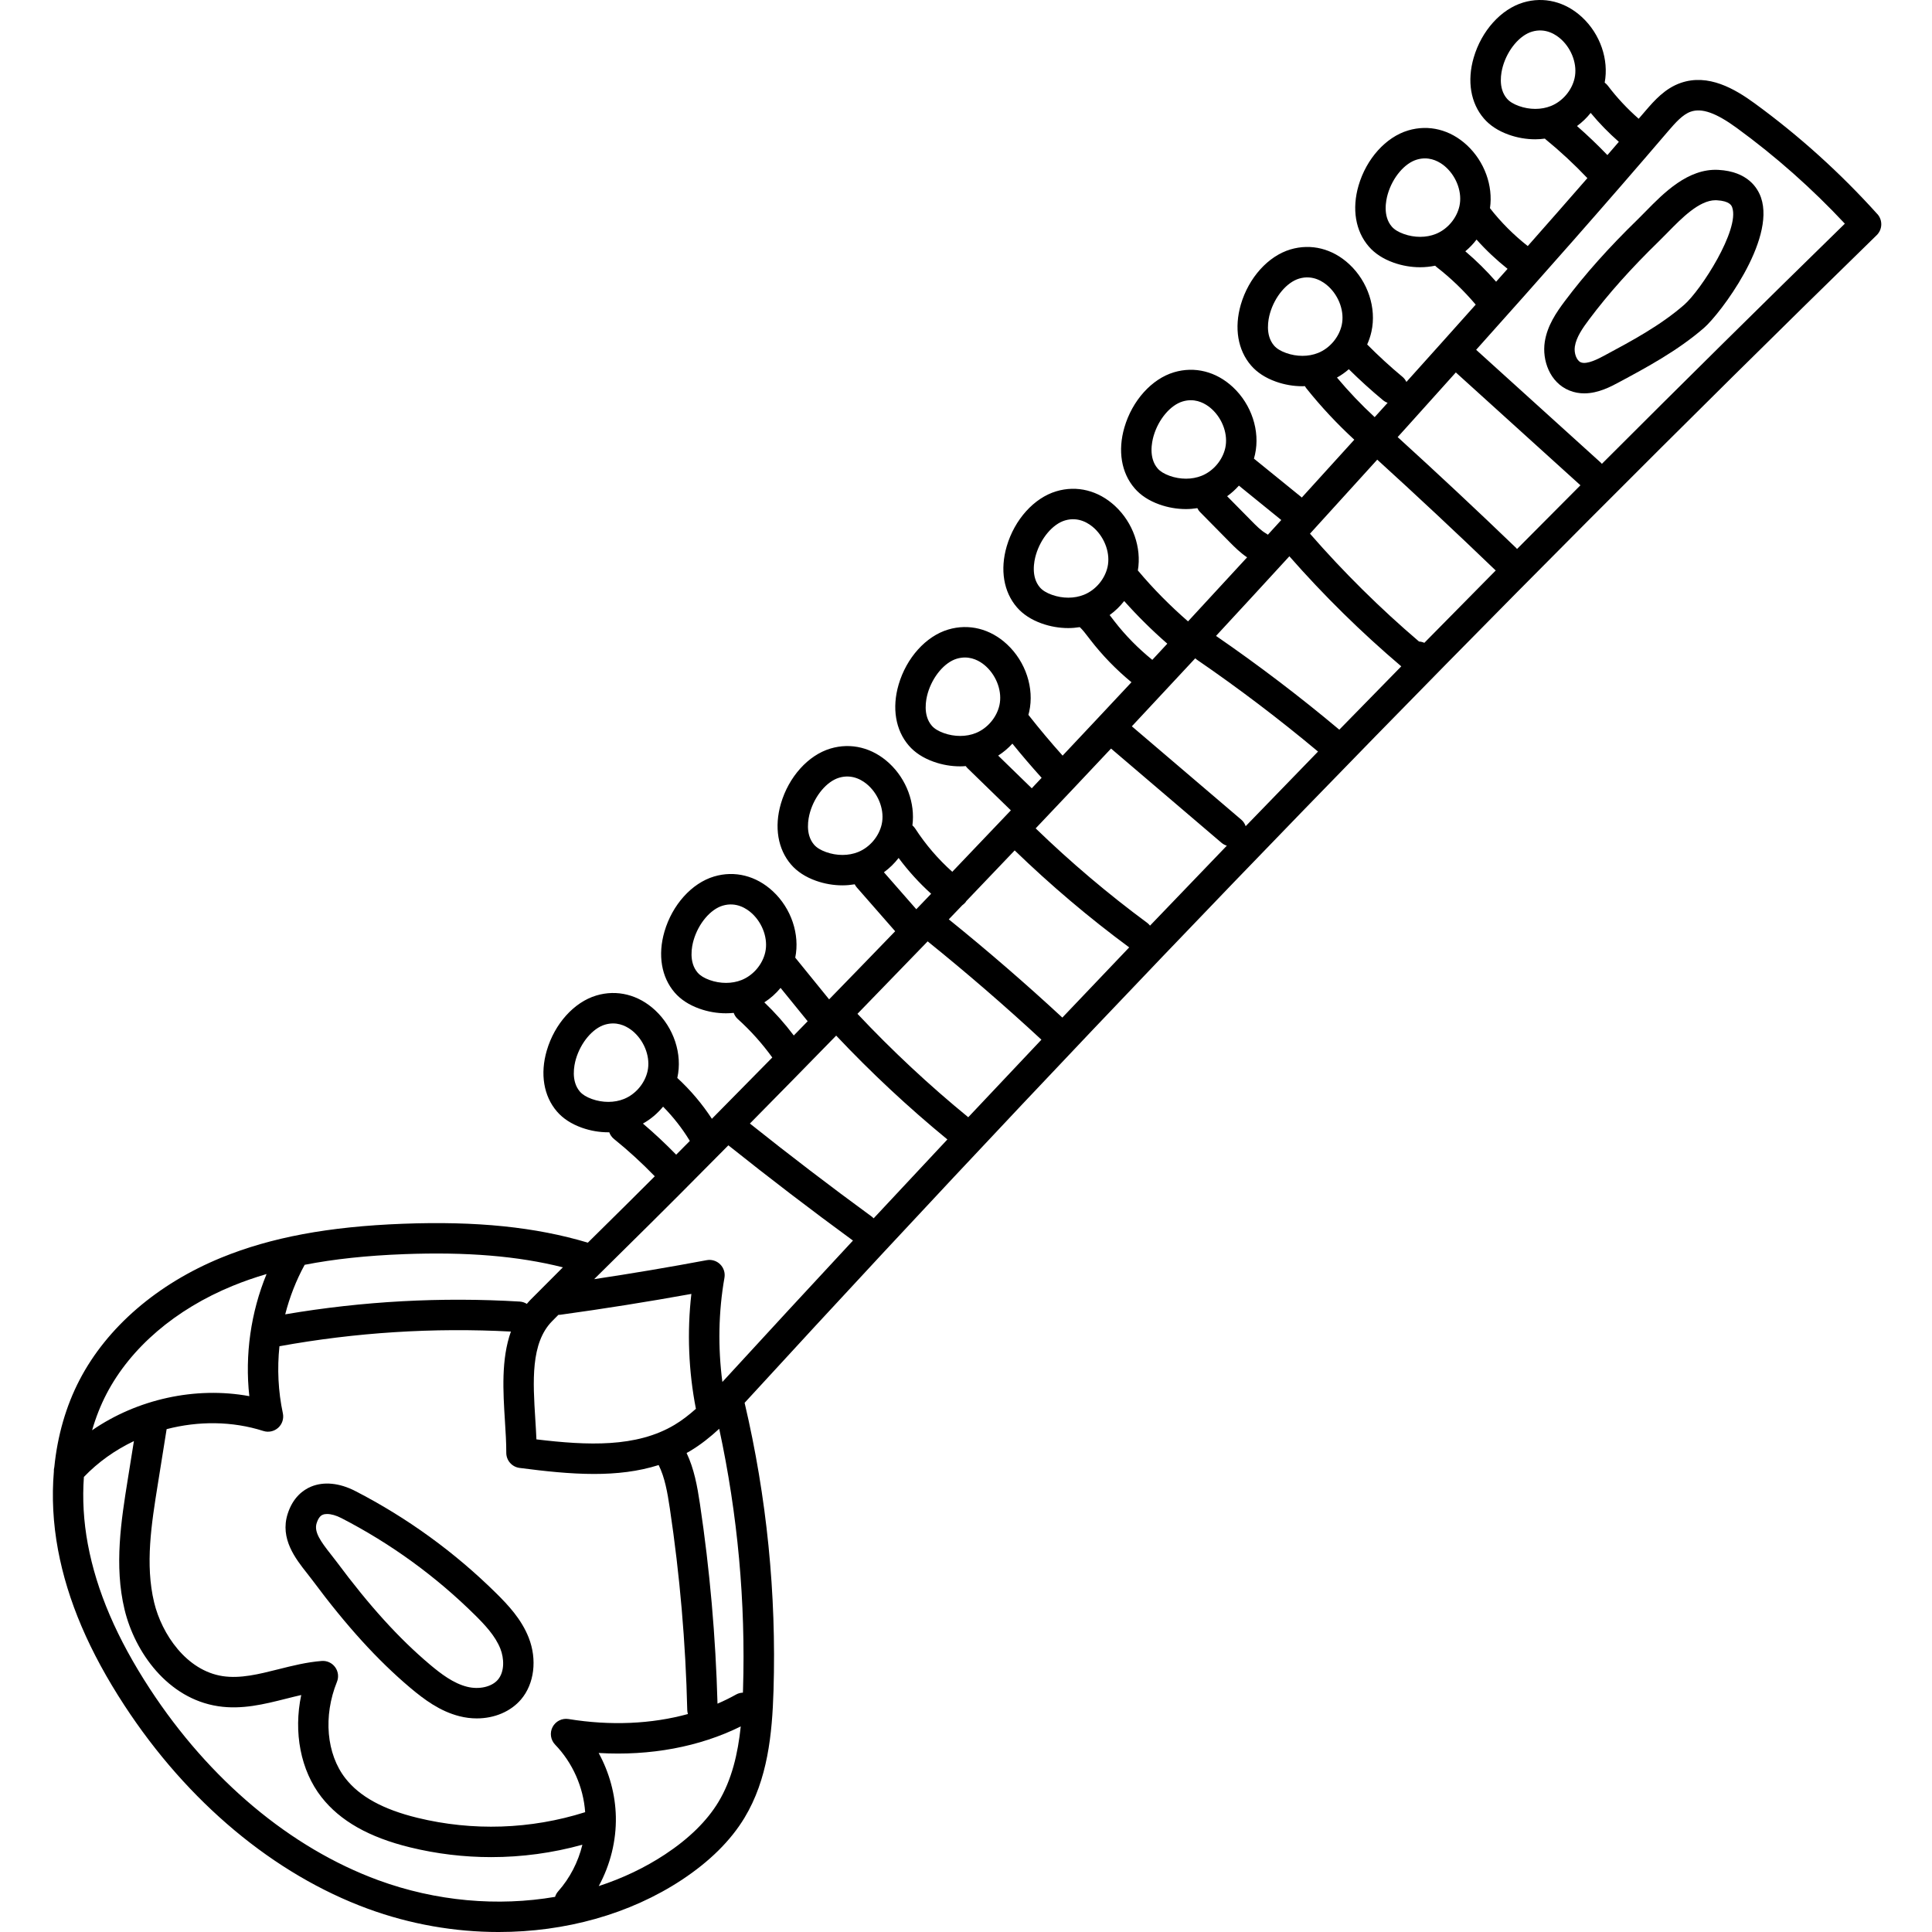 <svg height="511pt" viewBox="-13 0 511 512" width="511pt" xmlns="http://www.w3.org/2000/svg"><path d="m484.012 56.73c-9.766-10.855-20.695-20.727-32.492-29.332-5.289-3.859-12.301-7.961-19.609-5.426-4.191 1.457-7.004 4.699-9.258 7.305-.008.008-.016.016-.02.023-.621.723-1.25 1.449-1.867 2.172-3.016-2.652-5.773-5.586-8.191-8.789-.238-.312-.52-.562-.816-.785 1.137-6.105-1.168-12.844-5.98-17.324-4.43-4.121-10.117-5.547-15.594-3.914-5.906 1.766-11.062 7.492-13.137 14.598-1.809 6.184-.82 12.074 2.707 16.156 1.598 1.852 3.801 3.285 6.551 4.27 2.285.82 4.688 1.23 7.059 1.23.855 0 1.707-.074 2.547-.18.059.055.105.117.168.168 3.891 3.18 7.613 6.641 11.07 10.281.008.008.016.012.023.02-5.25 6.031-10.527 12.031-15.805 18.004-3.727-2.934-7.094-6.297-10.012-10.035.867-5.934-1.453-12.367-6.098-16.688-4.43-4.121-10.113-5.551-15.594-3.914-5.902 1.762-11.059 7.492-13.133 14.594-1.809 6.188-.824 12.078 2.707 16.16 1.594 1.852 3.797 3.285 6.547 4.27 2.285.82 4.691 1.227 7.059 1.227 1.352 0 2.688-.145 3.984-.406.113.109.219.23.348.328 3.809 2.949 7.285 6.312 10.398 9.984-6.176 6.922-12.309 13.758-18.367 20.492-.246-.512-.594-.984-1.059-1.371-3.238-2.688-6.363-5.562-9.336-8.559.484-1.09.871-2.227 1.129-3.398 1.383-6.246-.922-13.258-5.879-17.871-4.43-4.121-10.113-5.547-15.594-3.914-5.902 1.762-11.059 7.492-13.137 14.594-1.805 6.188-.816 12.078 2.711 16.16 1.594 1.848 3.801 3.285 6.551 4.27 2.281.82 4.688 1.227 7.059 1.227.223 0 .441-.023.664-.027.102.184.211.371.348.543 3.871 4.863 8.16 9.441 12.734 13.656-4.625 5.113-9.266 10.223-13.918 15.332-.059-.051-.102-.109-.16-.16l-12.516-10.156c.105-.363.199-.73.281-1.102 1.387-6.246-.922-13.258-5.879-17.871-4.43-4.121-10.113-5.547-15.594-3.914-5.902 1.762-11.059 7.492-13.133 14.594-1.809 6.188-.824 12.078 2.707 16.16 1.594 1.852 3.797 3.289 6.547 4.273 2.285.816 4.691 1.227 7.059 1.227 1.016 0 2.02-.094 3.012-.246.184.371.41.727.715 1.035l7.832 7.945c1.328 1.348 2.816 2.824 4.637 4.059-5.203 5.664-10.422 11.32-15.652 16.969-4.734-4.117-9.184-8.605-13.215-13.398-.023-.031-.059-.055-.086-.082 1.031-6.043-1.273-12.664-6.023-17.082-4.43-4.121-10.113-5.551-15.594-3.914-5.902 1.762-11.059 7.492-13.137 14.594-1.805 6.188-.82 12.078 2.711 16.16 1.594 1.848 3.801 3.285 6.547 4.27 2.285.816 4.691 1.227 7.062 1.227 1.027 0 2.043-.094 3.047-.25.781.734 1.52 1.695 2.293 2.711l.508.66c3.199 4.141 6.859 7.906 10.895 11.23-6.07 6.5-12.152 12.98-18.25 19.449-3.133-3.5-6.172-7.117-9.066-10.805.074-.273.152-.543.211-.82 1.383-6.246-.922-13.262-5.879-17.871-4.43-4.125-10.113-5.551-15.594-3.914-5.902 1.762-11.059 7.488-13.133 14.594-1.809 6.188-.82 12.078 2.707 16.16 1.594 1.848 3.797 3.285 6.551 4.27 2.285.82 4.688 1.23 7.059 1.23.492 0 .984-.031 1.473-.07.137.188.277.367.449.535l11.508 11.195c-5.168 5.445-10.344 10.871-15.523 16.281-3.77-3.371-7.074-7.215-9.84-11.477-.203-.316-.457-.578-.727-.82.773-5.863-1.539-12.184-6.121-16.449-4.43-4.121-10.117-5.551-15.598-3.914-5.902 1.762-11.059 7.492-13.133 14.594-1.809 6.188-.82 12.078 2.707 16.16 1.598 1.852 3.801 3.285 6.551 4.273 2.285.816 4.688 1.227 7.059 1.227 1.098 0 2.18-.105 3.246-.277.145.285.316.562.539.816l10.18 11.625c-5.805 6.016-11.645 12.031-17.504 18.051l-8.977-11.055c1.254-6.172-1.047-13.047-5.93-17.59-4.43-4.121-10.113-5.551-15.594-3.914-5.906 1.762-11.062 7.492-13.137 14.594-1.805 6.188-.82 12.078 2.707 16.16 1.598 1.852 3.801 3.285 6.551 4.27 2.285.82 4.688 1.227 7.059 1.227.684 0 1.363-.039 2.035-.105.219.602.566 1.168 1.078 1.629 3.402 3.055 6.461 6.488 9.145 10.191-5.332 5.434-10.668 10.848-16.008 16.242-2.594-3.973-5.672-7.605-9.168-10.828.004-.02.012-.039.016-.059 1.383-6.246-.922-13.258-5.879-17.871-4.43-4.121-10.113-5.551-15.594-3.914-5.906 1.762-11.059 7.492-13.133 14.594-1.809 6.188-.82 12.078 2.707 16.16 1.598 1.852 3.801 3.285 6.551 4.273 2.285.816 4.688 1.227 7.059 1.227.078 0 .16-.012.238-.012.242.672.652 1.293 1.25 1.773 3.797 3.059 7.418 6.387 10.82 9.895-4.734 4.746-9.574 9.527-14.266 14.16-1.148 1.133-2.312 2.281-3.473 3.43-13.871-4.152-29.48-5.75-49.023-5.008-19.664.742-34.949 3.598-48.109 8.98-16.949 6.938-30.285 18.434-37.551 32.371-3.621 6.953-5.871 14.816-6.707 23.117-.102.406-.152.82-.125 1.23-.562 6.703-.207 13.68 1.098 20.688 2.516 13.473 8.273 26.969 17.609 41.258 16.738 25.625 39.648 44.762 64.504 53.883 11.258 4.133 23.066 6.164 34.656 6.164 17.613 0 34.711-4.695 48.559-13.828 7.355-4.855 12.945-10.387 16.602-16.441 6.16-10.191 7.336-22.219 7.691-33.699.789-25.645-1.789-51.301-7.66-76.273.207-.227.418-.453.625-.68 96.488-105.191 197.219-209.078 299.395-308.766 1.539-1.508 1.621-3.973.176-5.582zm-94.988-28.637c-1.422-.508-2.488-1.164-3.164-1.949-2.422-2.801-1.555-6.969-1.07-8.629 1.285-4.402 4.453-8.156 7.699-9.125 3.66-1.09 6.453.84 7.797 2.09 2.859 2.66 4.266 6.766 3.5 10.223-.719 3.242-3.176 6.141-6.258 7.379-2.555 1.031-5.656 1.035-8.504.012zm15.398 5.309c1.359-.988 2.578-2.168 3.625-3.48 2.277 2.75 4.781 5.309 7.465 7.664-1.012 1.172-2.023 2.344-3.035 3.512-2.566-2.668-5.258-5.246-8.055-7.695zm-45.914 28.602c-1.426-.508-2.492-1.164-3.168-1.949-2.422-2.805-1.555-6.969-1.066-8.629 1.285-4.406 4.453-8.16 7.699-9.125.754-.227 1.473-.324 2.148-.324 2.602 0 4.582 1.422 5.645 2.41 2.859 2.66 4.266 6.77 3.5 10.227-.719 3.242-3.172 6.141-6.254 7.379-2.559 1.027-5.656 1.031-8.504.012zm16.316 4.594c1.109-.918 2.105-1.965 2.977-3.109 2.508 2.816 5.27 5.402 8.219 7.758-1.012 1.141-2.023 2.273-3.035 3.41-2.516-2.883-5.242-5.582-8.16-8.059zm-10.859 103.758c-.445-.195-.922-.32-1.41-.344-10.297-8.781-20.008-18.391-28.895-28.582 5.965-6.535 11.906-13.074 17.824-19.617 10.5 9.555 20.992 19.367 31.215 29.203.059.059.129.102.191.156-6.316 6.383-12.625 12.777-18.926 19.184zm-22.535 23.02c-10.449-8.766-21.434-17.117-32.672-24.852 6.5-7.023 12.984-14.055 19.438-21.102 9.133 10.402 19.098 20.207 29.656 29.168-5.484 5.586-10.957 11.18-16.422 16.785zm-98.332 102.703c-10.34-8.453-20.203-17.668-29.363-27.406 5.969-6.133 11.918-12.27 17.828-18.398.258-.27.516-.539.773-.805 10.305 8.309 20.449 17.07 30.152 26.059-6.477 6.84-12.941 13.691-19.391 20.551zm-25.074 26.793c-.164-.172-.336-.336-.531-.48-10.875-7.945-21.711-16.23-32.262-24.641 7.641-7.738 15.266-15.512 22.867-23.305 9.207 9.77 19.102 19.012 29.469 27.52-6.531 6.961-13.047 13.93-19.543 20.906zm49.965-53.242c-9.676-8.961-19.785-17.699-30.051-25.996 1.199-1.25 2.398-2.496 3.594-3.746.316-.223.609-.477.859-.793.07-.094.121-.199.188-.297 4.277-4.465 8.551-8.941 12.824-13.43 9.508 9.199 19.703 17.84 30.344 25.695 0 0 0 .004.004.004-5.918 6.195-11.828 12.398-17.723 18.609-.016-.016-.023-.031-.039-.047zm22.547-25.055c-10.371-7.652-20.309-16.078-29.574-25.047 6.672-7.031 13.332-14.078 19.977-21.152l29.273 24.973c.43.363.91.613 1.41.77-6.797 7.051-13.582 14.109-20.352 21.184-.215-.266-.449-.516-.734-.727zm24.91-27.359-28.996-24.734c5.617-5.996 11.215-12 16.801-18.02.129.113.25.234.395.332 11.055 7.578 21.859 15.777 32.145 24.379-6.402 6.582-12.793 13.172-19.176 19.777-.227-.652-.605-1.258-1.168-1.734zm72.844-72.008c-10.281-9.895-20.836-19.762-31.395-29.375.855-.949 1.723-1.902 2.582-2.855 4.23-4.699 8.52-9.473 12.832-14.277l33.008 29.891c.008.004.012.008.016.012-5.609 5.617-11.211 11.25-16.805 16.887-.078-.09-.148-.191-.238-.281zm-60.98-51.668c-1.422-.508-2.488-1.164-3.164-1.949-2.422-2.801-1.555-6.969-1.07-8.629 1.285-4.402 4.453-8.156 7.699-9.129 3.656-1.09 6.453.844 7.797 2.094 2.859 2.656 4.266 6.766 3.5 10.223-.719 3.242-3.176 6.141-6.258 7.379-2.551 1.027-5.648 1.035-8.504.012zm13.5 6.52c1.125-.621 2.176-1.371 3.145-2.211 2.895 2.863 5.926 5.613 9.047 8.203.379.312.793.547 1.23.699-.25.273-.5.555-.75.832-.887.988-1.789 1.973-2.68 2.965-3.543-3.273-6.891-6.785-9.992-10.488zm-44.355 26.035c-1.426-.512-2.488-1.168-3.168-1.949-2.418-2.805-1.551-6.969-1.066-8.633 1.285-4.402 4.453-8.156 7.699-9.125.754-.227 1.473-.324 2.152-.324 2.598 0 4.578 1.422 5.641 2.414 2.859 2.66 4.266 6.766 3.5 10.223-.719 3.242-3.172 6.141-6.254 7.379-2.555 1.031-5.656 1.035-8.504.016zm25.648 15.332c-1.387-.777-2.66-2.07-4.008-3.441l-6.391-6.48c1.141-.816 2.188-1.762 3.117-2.809l11.23 9.113c-1.188 1.297-2.363 2.598-3.551 3.895-.129-.098-.254-.199-.398-.277zm-56.844 16.199c-1.426-.508-2.488-1.164-3.164-1.949-2.426-2.801-1.559-6.969-1.07-8.629 1.285-4.402 4.453-8.156 7.699-9.125 3.656-1.09 6.453.84 7.797 2.09 2.855 2.66 4.262 6.766 3.496 10.223-.719 3.242-3.172 6.141-6.254 7.379-2.555 1.031-5.652 1.035-8.504.012zm16.57 7.012-.477-.625c-.25-.328-.516-.668-.785-1.016 1.457-1.047 2.754-2.305 3.852-3.719 3.57 4 7.395 7.785 11.43 11.305-1.324 1.43-2.648 2.859-3.977 4.285-3.723-3.016-7.109-6.434-10.043-10.23zm-45.223 29.633c-1.426-.508-2.492-1.164-3.168-1.949-2.422-2.805-1.555-6.969-1.07-8.629 1.285-4.406 4.453-8.16 7.699-9.129.758-.223 1.477-.32 2.152-.32 2.602 0 4.582 1.418 5.645 2.41 2.859 2.66 4.266 6.77 3.5 10.223-.719 3.242-3.176 6.141-6.258 7.383-2.551 1.027-5.652 1.031-8.5.012zm14.422 5.973c1.391-.883 2.656-1.957 3.766-3.172 2.5 3.09 5.094 6.113 7.75 9.059-.875.922-1.742 1.848-2.617 2.773zm-17.762 36.613c-1.312 1.367-2.625 2.738-3.938 4.102l-8.582-9.801c1.473-1.066 2.785-2.348 3.895-3.789 2.559 3.441 5.441 6.613 8.625 9.488zm-27.859-11.051c-1.422-.508-2.488-1.164-3.164-1.949-2.422-2.801-1.555-6.965-1.07-8.629 1.285-4.402 4.453-8.156 7.699-9.125 3.66-1.09 6.453.84 7.797 2.09 2.859 2.66 4.266 6.766 3.5 10.223-.719 3.242-3.176 6.141-6.258 7.379-2.551 1.031-5.648 1.035-8.504.012zm-30.855 33.91c-1.426-.512-2.488-1.168-3.164-1.949-2.422-2.805-1.559-6.969-1.07-8.629 1.285-4.406 4.453-8.16 7.699-9.129 3.656-1.09 6.453.844 7.797 2.09 2.855 2.66 4.262 6.77 3.496 10.223-.715 3.242-3.172 6.141-6.254 7.383-2.555 1.027-5.652 1.031-8.504.012zm14.504 5.922c1.625-1.043 3.078-2.344 4.305-3.832l7.18 8.84c-1.227 1.258-2.453 2.516-3.68 3.77-2.359-3.133-4.973-6.066-7.805-8.777zm-45.699 25.613c-1.426-.512-2.488-1.168-3.168-1.949-2.418-2.805-1.555-6.969-1.07-8.629 1.289-4.406 4.453-8.16 7.699-9.129.758-.223 1.477-.32 2.152-.32 2.602 0 4.582 1.422 5.645 2.41 2.859 2.66 4.266 6.77 3.5 10.223-.719 3.246-3.172 6.141-6.254 7.383-2.555 1.027-5.652 1.031-8.504.012zm13.523 6.508c2.051-1.141 3.859-2.68 5.344-4.484 2.664 2.703 5.023 5.691 7 8.941.027.047.066.09.094.137-1.207 1.219-2.418 2.438-3.625 3.656-2.805-2.887-5.75-5.645-8.812-8.25zm14.043 75.59c-1.797 1.602-3.672 3.066-5.676 4.262-10.094 6.023-22.992 5.477-36.59 3.84-.07-1.75-.184-3.547-.301-5.402-.621-9.895-1.27-20.125 4.473-25.934.551-.555 1.109-1.113 1.66-1.672.18 0 .359.008.539-.02 11.543-1.59 23.188-3.441 34.691-5.52-1.164 10.105-.746 20.504 1.203 30.445zm12.484 74.438c-.008.262-.016.523-.027.785-.617.023-1.234.172-1.812.496-1.582.887-3.23 1.695-4.922 2.426-.48-17.664-2.039-35.469-4.656-52.941-.703-4.699-1.531-9.273-3.535-13.492.309-.172.621-.34.926-.523 2.844-1.695 5.363-3.723 7.715-5.895 4.898 22.691 7.027 45.926 6.312 69.145zm-49.793 14.562c4.633 4.797 7.492 11.254 7.961 17.898-.012.004-.023.004-.035.012-14.402 4.551-29.773 5.062-44.445 1.477-9.043-2.207-15.273-5.621-19.043-10.438-5.051-6.449-5.934-16.492-2.254-25.594.523-1.293.34-2.77-.488-3.895-.824-1.129-2.172-1.746-3.57-1.633-3.969.312-7.773 1.27-11.457 2.195-5.18 1.305-10.074 2.531-14.766 1.824-9.609-1.457-16.152-11.145-18.168-19.527-2.426-10.094-.707-20.848.961-31.246l2.348-14.68c8.41-2.188 17.398-2.152 25.633.484 1.367.438 2.867.113 3.938-.852 1.062-.965 1.535-2.426 1.234-3.832-1.238-5.809-1.527-11.836-.906-17.773 20.207-3.672 40.828-4.977 61.34-3.887-2.602 7.301-2.078 15.852-1.586 23.672.191 3.008.371 5.852.359 8.445-.008 2.031 1.496 3.754 3.512 4.016 6.734.875 13.367 1.602 19.762 1.602 5.949 0 11.684-.637 17.109-2.359 1.629 3.289 2.316 7.172 2.961 11.488 2.645 17.645 4.199 35.629 4.617 53.457.012.363.082.703.18 1.035-9.656 2.652-20.508 3.145-31.648 1.328-1.715-.277-3.414.574-4.219 2.109-.805 1.539-.535 3.422.672 4.672zm-40.066-129.984c16.613-.625 30.164.484 42.121 3.492-2.871 2.852-5.738 5.723-8.574 8.59-.352.355-.66.727-.98 1.094-.547-.34-1.176-.566-1.867-.609-20.766-1.25-41.66-.109-62.164 3.383 1.172-4.578 2.895-9.004 5.156-13.129 7.789-1.523 16.449-2.445 26.309-2.82zm-45.363 8.391c2.859-1.172 5.84-2.207 8.961-3.125-4.18 10.164-5.781 21.445-4.574 32.367-14.273-2.633-29.691.797-41.664 9.035.98-3.383 2.25-6.621 3.824-9.645 6.387-12.25 18.266-22.418 33.453-28.633zm38.555 157.516c-23.234-8.531-44.73-26.543-60.531-50.723-8.742-13.383-14.117-25.922-16.434-38.328-1.129-6.051-1.461-12.051-1.043-17.816 3.773-3.945 8.301-7.141 13.254-9.5l-1.641 10.242c-1.707 10.664-3.641 22.75-.836 34.41 2.715 11.289 11.434 23.586 24.797 25.609 6.293.957 12.215-.531 17.941-1.973 1.391-.348 2.746-.691 4.082-.992-2.086 9.863-.184 19.973 5.375 27.07 4.93 6.297 12.609 10.645 23.477 13.301 7.066 1.727 14.281 2.586 21.492 2.586 8.137 0 16.266-1.098 24.164-3.285-1.102 4.551-3.301 8.84-6.41 12.344-.395.441-.664.945-.828 1.473-15.148 2.602-31.539 1.203-46.859-4.418zm75.996-6.828c-5.371 3.543-11.293 6.34-17.562 8.387 3.051-5.602 4.664-11.992 4.531-18.375-.125-5.891-1.727-11.73-4.555-16.895 13.684.809 26.715-1.617 37.656-7.039-.75 7.152-2.348 14.117-5.926 20.039-3.035 5.023-7.793 9.691-14.145 13.883zm15.758-125.812c-.188.203-.371.402-.559.605-1.199-9.152-1.039-18.578.551-27.617.227-1.301-.195-2.633-1.137-3.562-.941-.934-2.277-1.34-3.578-1.098-9.855 1.848-19.848 3.535-29.816 5.031 2.5-2.477 4.992-4.941 7.453-7.367 4.883-4.82 9.934-9.809 14.867-14.758 4.41-4.426 8.832-8.883 13.25-13.344 10.789 8.613 21.887 17.102 33.016 25.242-11.402 12.27-22.758 24.559-34.047 36.867zm232.516-242.707c-.094-.102-.172-.215-.277-.309l-33.039-29.914c16.961-18.941 34.305-38.535 51.059-58.148 1.711-1.973 3.652-4.211 5.805-4.957 2.949-1.027 6.711.309 12.211 4.32 10.305 7.516 19.922 16.035 28.633 25.359-21.539 21.035-43.008 42.266-64.391 63.648zm0 0"/><path d="m441.898 45.02c-8.055-.441-14.527 6.156-19.246 10.973-.719.734-1.406 1.438-2.055 2.07-7.723 7.504-14.074 14.625-19.43 21.773-2.215 2.957-4.633 6.473-5.289 10.789-.727 4.77 1.273 10.715 6.5 12.855 1.34.547 2.676.766 3.969.766 3.707 0 7.07-1.805 9.125-2.906 7.324-3.93 15.629-8.383 22.613-14.449 4.254-3.699 19.004-23.145 15.109-34.504-.883-2.566-3.52-6.941-11.297-7.367zm-9.105 35.785c-6.301 5.477-13.84 9.52-21.133 13.43-1.484.797-4.582 2.457-6.223 1.785-1.117-.457-1.855-2.41-1.586-4.18.375-2.469 2.066-4.895 3.77-7.168 5.098-6.805 11.18-13.617 18.594-20.824.699-.68 1.43-1.426 2.199-2.211 3.75-3.828 8.398-8.574 12.723-8.574.105 0 .211.004.316.008 3.516.195 3.949 1.457 4.113 1.934 1.996 5.816-8.238 21.859-12.773 25.801zm0 0"/><path d="m118.043 422.27c-11.023-10.902-23.605-20.031-37.391-27.133-4.18-2.152-8.34-2.566-11.715-1.164-2.055.855-4.805 2.809-6.211 7.242-2.082 6.566 2.098 11.863 5.152 15.73.465.59.926 1.168 1.344 1.734 9.074 12.203 17.332 21.289 25.984 28.59 3.723 3.137 7.875 6.223 13.039 7.539 1.543.395 3.098.586 4.617.586 4.656 0 8.988-1.801 11.746-5.059 3.492-4.129 4.281-10.543 2.004-16.34-1.922-4.898-5.434-8.621-8.57-11.727zm.41 22.859c-1.625 1.918-5.004 2.688-8.211 1.867-3.59-.914-6.848-3.371-9.836-5.891-8.168-6.887-16.02-15.543-24.711-27.234-.465-.629-.969-1.27-1.488-1.922-2.77-3.508-4.527-5.98-3.793-8.297.57-1.793 1.359-2.125 1.621-2.23.32-.137.711-.199 1.152-.199 1.055 0 2.402.375 3.773 1.082 13.055 6.727 24.973 15.371 35.414 25.699 2.551 2.523 5.387 5.504 6.734 8.938.988 2.52 1.168 6.027-.656 8.188zm0 0"/></svg>